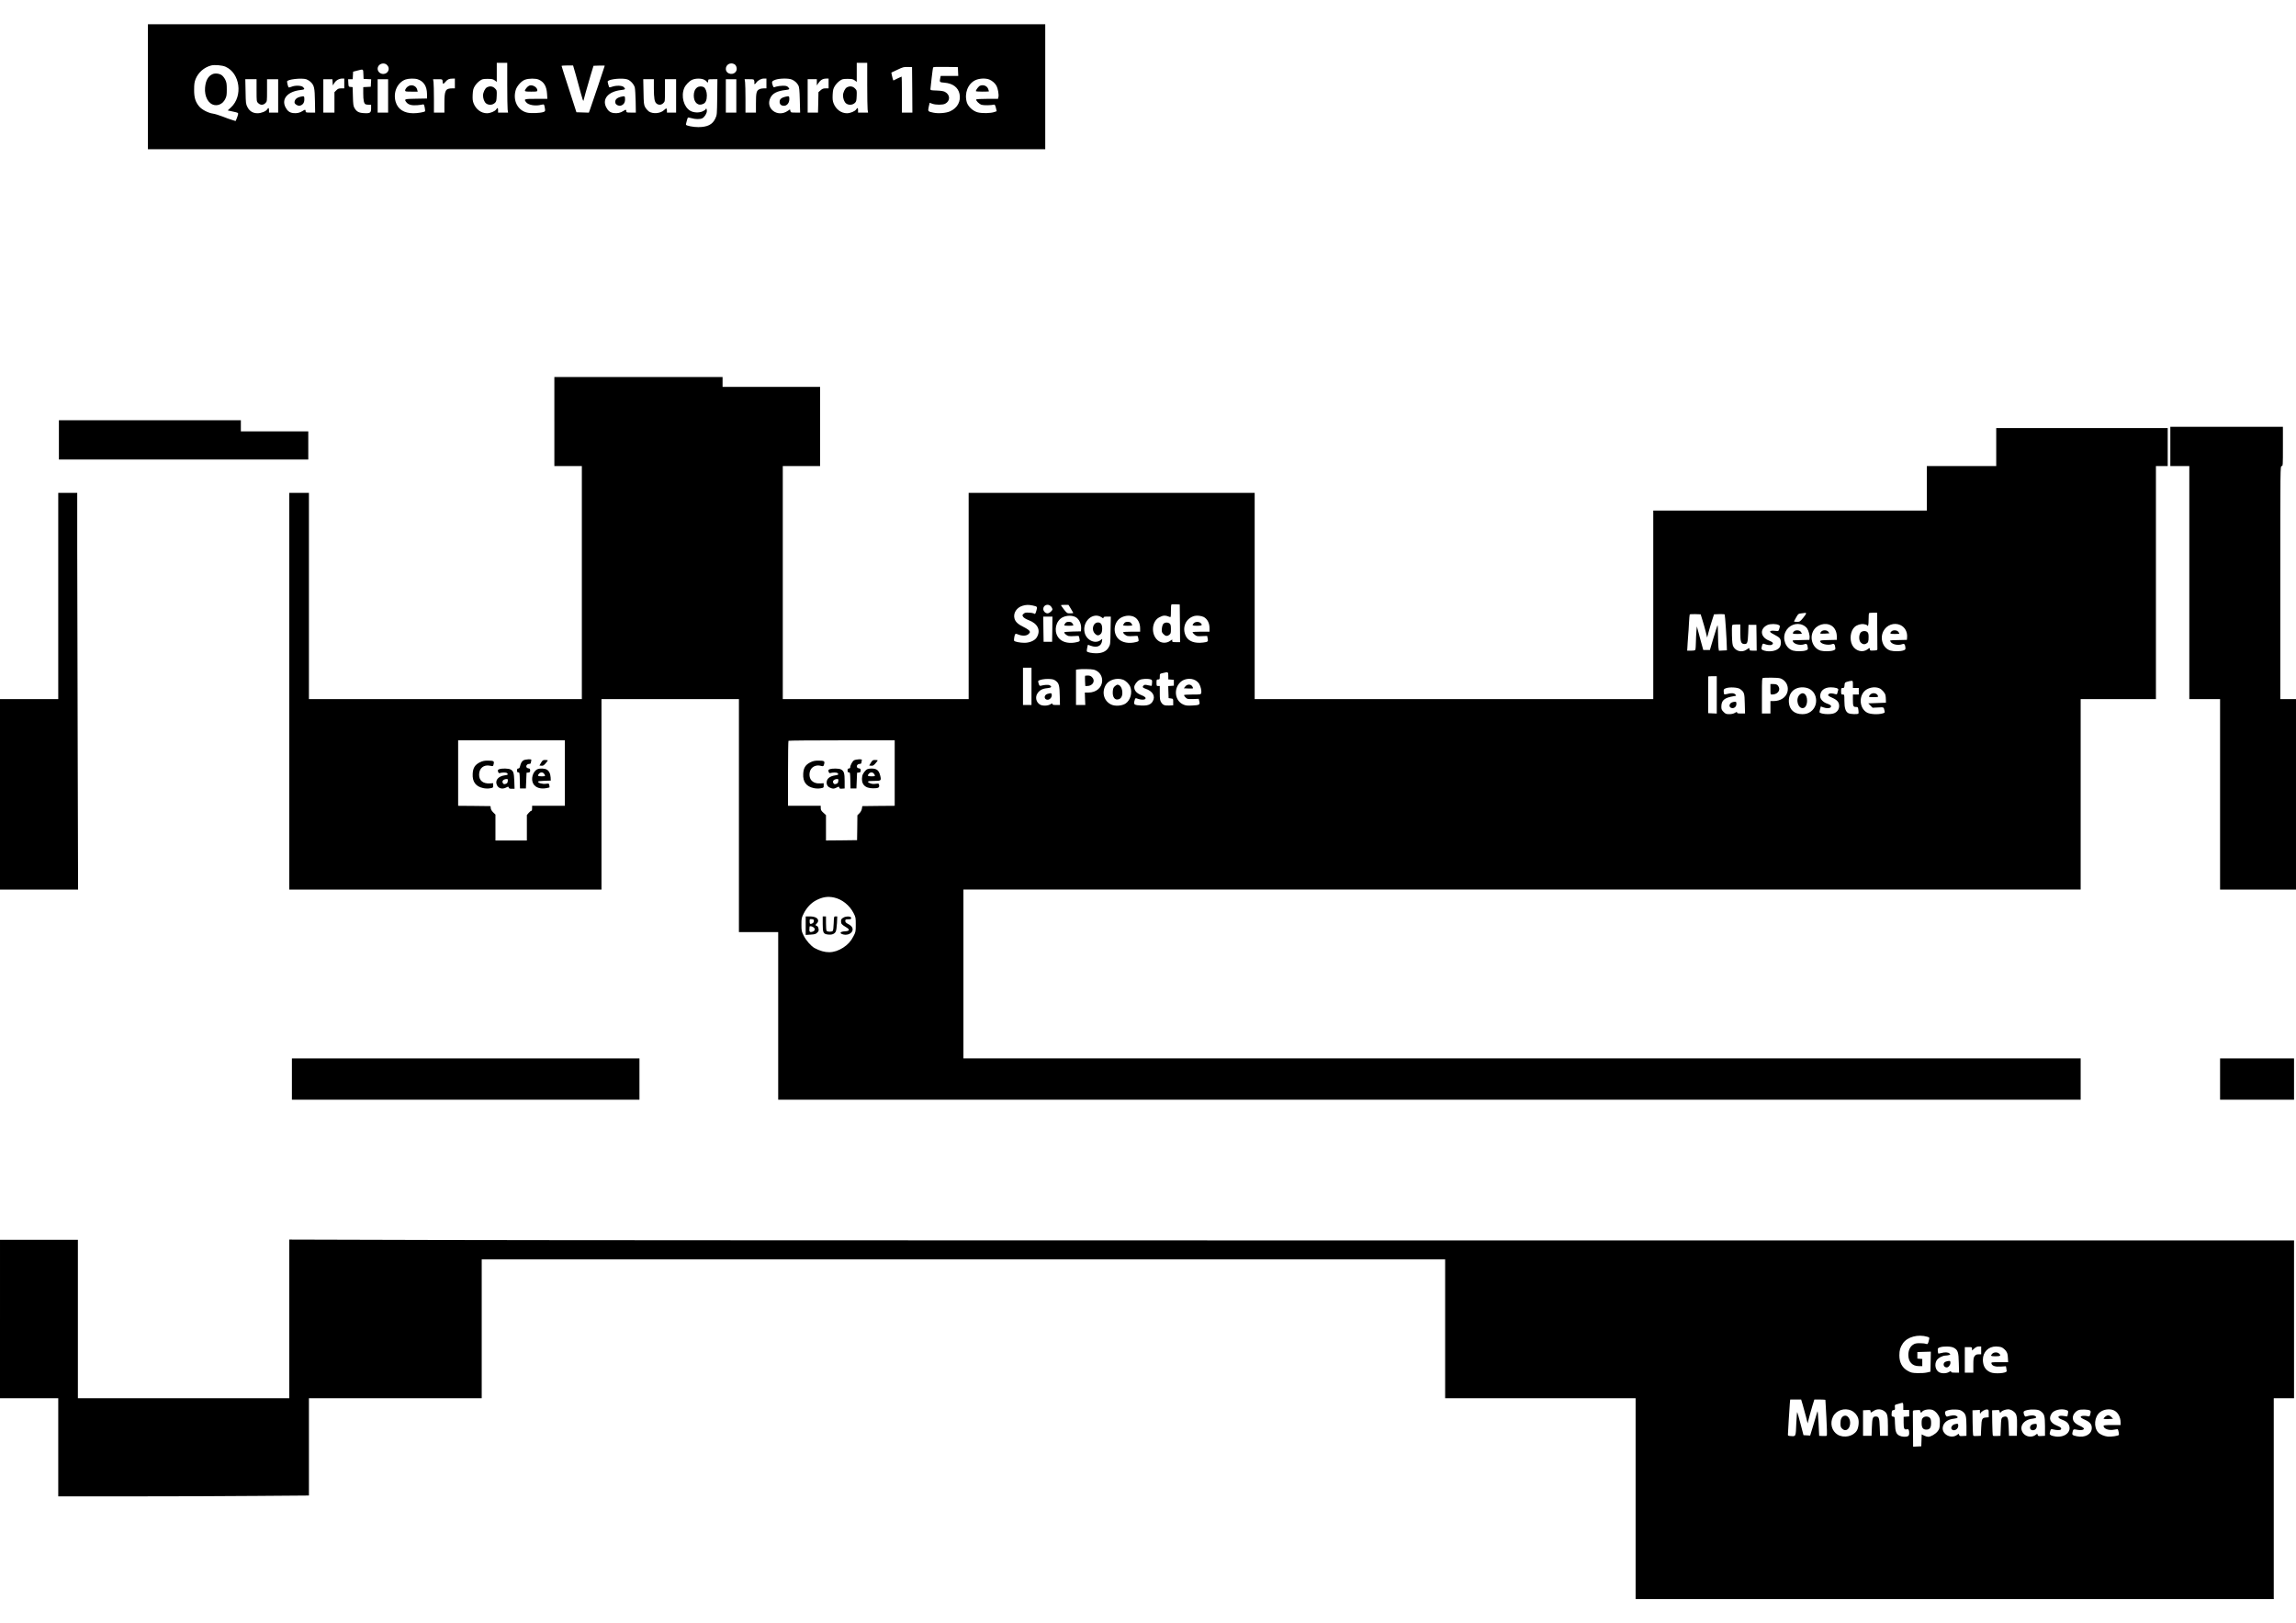 <?xml version="1.0" encoding="UTF-8" standalone="no"?>
<!-- Created with Inkscape (http://www.inkscape.org/) -->

<svg xmlns:dc="http://purl.org/dc/elements/1.1/" xmlns:cc="http://creativecommons.org/ns#" xmlns:rdf="http://www.w3.org/1999/02/22-rdf-syntax-ns#" xmlns:svg="http://www.w3.org/2000/svg" xmlns="http://www.w3.org/2000/svg" xmlns:inkscape="http://www.inkscape.org/namespaces/inkscape" version="1.0" width="3508pt" height="2480pt" viewBox="0 0 3508 2480" id="svg2">
  <defs id="defs120" />
  <g transform="matrix(0.1,0,0,-0.1,0,2480)" id="g6" style="fill:#000000;stroke:none">
    <path d="m 2260,23475 0,-955 6855,0 6855,0 0,955 0,955 -6855,0 -6855,0 0,-955 z m 5490,31 c 0,-183 3,-354 6,-380 l 7,-46 -77,0 -76,0 0,35 c 0,40 -9,44 -28,14 -19,-29 -89,-59 -142,-59 -89,0 -169,60 -205,154 -13,35 -16,65 -13,130 4,72 9,92 34,133 16,26 49,61 73,78 39,27 50,30 121,30 66,0 83,-4 109,-23 l 31,-23 0,146 0,145 80,0 80,0 0,-334 z m 5500,0 c 0,-183 3,-354 6,-380 l 7,-46 -77,0 -76,0 0,35 c 0,40 -9,44 -28,14 -19,-29 -89,-59 -142,-59 -89,0 -169,60 -205,154 -13,35 -16,65 -13,130 4,72 9,92 34,133 16,26 49,61 73,78 39,27 50,30 121,30 66,0 83,-4 109,-23 l 31,-23 0,146 0,145 80,0 80,0 0,-334 z m -7335,299 c 52,-51 15,-135 -60,-135 -46,0 -85,36 -85,80 0,44 39,80 85,80 25,0 44,-8 60,-25 z m 5304,15 c 30,-15 46,-65 32,-99 -34,-80 -161,-59 -161,27 0,65 69,104 129,72 z m -7774,-39 c 223,-98 270,-450 84,-622 l -50,-46 82,-18 c 79,-17 81,-18 76,-44 -3,-14 -13,-43 -21,-63 l -16,-37 -52,16 c -29,8 -96,32 -148,53 -52,20 -117,40 -145,44 -72,10 -168,59 -210,108 -59,70 -80,136 -79,258 0,84 5,116 22,161 41,102 131,181 239,209 53,13 168,3 218,-19 z m 5355,-133 c 24,-84 58,-209 76,-278 18,-69 35,-118 38,-110 3,8 19,67 35,130 17,63 51,180 75,260 l 44,145 86,3 c 47,1 86,1 86,-1 0,-6 -195,-587 -222,-660 l -21,-58 -95,3 -95,3 -113,350 c -63,193 -114,353 -114,358 0,4 40,7 88,7 l 88,0 44,-152 z m 5138,-220 2,-348 -80,0 -80,0 0,275 c 0,151 -2,275 -5,275 -3,0 -33,-14 -65,-30 l -60,-30 -9,22 c -4,13 -11,40 -15,61 l -7,38 93,44 c 83,40 100,44 158,42 l 65,-2 3,-347 z m 700,280 3,-68 -134,0 -134,0 -7,-31 c -13,-65 -12,-66 65,-72 126,-11 207,-71 229,-170 24,-115 -31,-217 -145,-268 -61,-27 -177,-36 -255,-20 -84,18 -85,19 -70,90 7,34 13,61 14,61 0,0 19,-7 41,-15 53,-19 158,-19 195,0 82,42 80,138 -3,182 -22,11 -62,18 -127,20 -91,3 -95,4 -94,25 3,41 35,313 40,326 3,10 46,12 191,10 l 188,-3 3,-67 z m -9086,-40 3,-73 58,-3 58,-3 -3,-57 -3,-57 -57,-3 -58,-3 0,-99 c 0,-98 10,-148 33,-162 7,-4 29,-8 50,-8 l 37,0 0,-55 c 0,-69 -15,-79 -111,-73 -77,4 -111,23 -143,78 -17,28 -21,58 -24,176 l -4,143 -32,3 c -30,3 -31,4 -34,61 l -3,57 35,0 35,0 3,58 3,57 65,17 c 94,24 89,27 92,-54 z m -871,-79 c 19,-7 49,-25 66,-42 53,-50 62,-91 65,-290 l 3,-177 -72,0 c -64,0 -73,2 -73,18 0,30 -10,32 -47,6 -42,-28 -90,-38 -145,-31 -55,7 -88,33 -117,90 -64,128 35,240 232,262 62,7 68,14 37,45 -25,25 -122,28 -176,5 -20,-8 -40,-13 -44,-10 -7,4 -23,64 -24,90 -2,32 221,58 295,34 z m 579,-64 0,-75 -46,0 c -37,0 -51,-5 -75,-29 l -29,-29 0,-156 0,-156 -85,0 -85,0 0,255 0,255 69,0 70,0 3,-47 3,-48 23,36 c 25,42 72,68 120,69 l 32,0 0,-75 z m 1121,64 c 93,-31 141,-106 143,-222 l 1,-72 -167,-3 c -182,-3 -187,-5 -148,-55 29,-37 81,-51 164,-44 39,3 78,8 88,12 13,5 18,-4 27,-46 6,-29 8,-56 4,-60 -14,-13 -113,-29 -177,-29 -143,0 -238,61 -271,175 -42,144 26,295 152,341 47,16 139,18 184,3 z m 569,-64 0,-75 -39,0 c -105,0 -121,-30 -121,-225 l 0,-145 -80,0 -80,0 0,209 c 0,114 -3,229 -6,255 l -7,46 72,0 c 75,0 72,2 75,-52 2,-26 14,-22 43,13 31,37 55,48 106,48 l 37,1 0,-75 z m 1278,60 c 83,-35 123,-103 130,-217 l 5,-78 -172,0 c -186,0 -191,-2 -151,-53 34,-43 146,-61 230,-37 19,5 37,6 41,2 4,-4 10,-28 14,-54 7,-46 6,-48 -21,-59 -47,-17 -195,-23 -252,-9 -143,34 -219,185 -173,343 18,63 88,141 144,160 56,20 158,21 205,2 z m 1354,3 c 48,-14 103,-73 117,-125 5,-21 11,-116 13,-211 l 3,-172 -72,0 c -64,0 -73,2 -73,18 0,30 -10,32 -47,6 -42,-28 -90,-38 -145,-31 -55,7 -88,33 -117,90 -64,128 35,240 232,262 62,7 68,14 37,45 -25,25 -116,27 -179,5 -32,-11 -43,-12 -46,-2 -2,7 -8,27 -14,46 -6,19 -8,38 -4,42 35,33 220,50 295,27 z m 1175,-5 c 19,-9 37,-22 40,-30 9,-22 23,-15 23,12 0,24 2,25 71,25 l 70,0 -3,-272 c -3,-271 -3,-273 -29,-329 -43,-92 -119,-130 -259,-131 -76,-1 -190,22 -190,38 0,14 24,100 29,106 4,4 28,1 55,-7 60,-18 132,-19 166,-2 35,18 70,74 70,113 0,19 -4,34 -10,34 -5,0 -10,-5 -10,-11 0,-5 -21,-19 -47,-31 -55,-24 -135,-20 -186,9 -101,59 -145,224 -93,348 20,47 76,106 121,126 50,23 136,24 182,2 z m 953,-58 0,-75 -40,0 c -21,0 -51,-5 -65,-12 -47,-21 -55,-53 -55,-213 l 0,-145 -80,0 -80,0 0,209 c 0,114 -3,229 -6,255 l -7,46 71,0 c 67,0 70,-1 76,-25 4,-14 4,-30 1,-35 -3,-5 -1,-11 4,-14 5,-3 16,6 25,20 24,36 75,64 119,64 l 37,0 0,-75 z m 388,60 c 44,-19 78,-49 100,-90 13,-24 18,-70 22,-223 l 5,-192 -71,0 c -68,0 -72,1 -78,25 l -6,24 -36,-24 c -154,-105 -343,37 -264,199 33,70 103,106 233,121 62,7 68,14 37,45 -16,16 -33,20 -82,20 -35,-1 -80,-7 -101,-14 -37,-14 -38,-13 -48,12 -23,60 -18,74 36,93 65,23 201,25 253,4 z m 562,-60 0,-75 -45,0 c -35,0 -52,-6 -77,-29 l -33,-29 -3,-156 -4,-156 -79,0 -79,0 0,255 0,255 70,0 70,0 0,-47 0,-48 25,37 c 31,46 68,67 118,68 l 37,0 0,-75 z m 2458,59 c 43,-18 88,-58 108,-97 21,-39 37,-133 29,-168 l -7,-29 -163,0 c -90,0 -166,-4 -169,-9 -10,-16 43,-69 81,-82 32,-10 144,-9 192,3 10,2 18,-13 27,-49 l 12,-52 -32,-11 c -58,-22 -196,-24 -262,-5 -71,20 -142,87 -162,151 -41,139 16,286 132,340 61,28 157,32 214,8 z M 3920,23420 c 0,-168 0,-171 25,-195 15,-16 36,-25 55,-25 19,0 40,9 55,25 25,24 25,27 25,195 l 0,170 85,0 85,0 0,-255 0,-255 -70,0 -70,0 0,35 c 0,40 -9,44 -28,14 -19,-30 -90,-59 -147,-59 -72,0 -123,32 -155,95 -24,47 -25,61 -28,238 l -4,187 86,0 86,0 0,-170 z m 2010,-85 0,-255 -80,0 -80,0 0,255 0,255 80,0 80,0 0,-255 z m 4060,118 c 1,-157 10,-210 41,-235 31,-26 75,-23 104,7 25,24 25,27 25,195 l 0,170 85,0 85,0 0,-255 0,-255 -70,0 -70,0 0,28 c 0,42 -9,44 -42,12 -55,-55 -174,-65 -237,-21 -17,13 -41,41 -54,64 -20,38 -22,59 -25,235 l -4,192 81,0 81,0 0,-137 z m 1260,-118 0,-255 -80,0 -80,0 0,255 0,255 80,0 80,0 0,-255 z" inkscape:connector-curvature="0" id="path8" />
    <path d="m 7439,23465 c -29,-16 -59,-79 -59,-123 0,-48 20,-101 47,-122 36,-28 94,-27 130,4 26,23 28,31 32,110 3,84 2,86 -27,116 -34,34 -79,39 -123,15 z" inkscape:connector-curvature="0" id="path10" />
    <path d="m 12939,23465 c -29,-16 -59,-79 -59,-123 0,-48 20,-101 47,-122 36,-28 94,-27 130,4 26,23 28,31 32,110 3,84 2,86 -27,116 -34,34 -79,39 -123,15 z" inkscape:connector-curvature="0" id="path12" />
    <path d="m 3245,23666 c -66,-30 -103,-98 -112,-205 -11,-136 50,-250 145,-266 65,-11 129,25 162,90 22,43 25,62 25,150 0,85 -4,107 -23,147 -13,27 -37,57 -54,69 -37,27 -103,34 -143,15 z" inkscape:connector-curvature="0" id="path14" />
    <path d="m 4595,23323 c -62,-13 -95,-44 -95,-88 0,-24 51,-57 80,-50 47,12 70,44 70,97 0,50 -3,53 -55,41 z" inkscape:connector-curvature="0" id="path16" />
    <path d="m 6250,23489 c -30,-12 -59,-47 -60,-71 0,-16 11,-18 96,-18 l 96,0 -7,28 c -13,55 -71,83 -125,61 z" inkscape:connector-curvature="0" id="path18" />
    <path d="m 8084,23491 c -25,-11 -64,-58 -64,-77 0,-11 21,-14 95,-14 87,0 95,2 95,19 0,49 -76,93 -126,72 z" inkscape:connector-curvature="0" id="path20" />
    <path d="m 9485,23321 c -67,-17 -96,-51 -81,-99 8,-24 52,-45 80,-36 44,13 66,45 66,96 0,52 -3,54 -65,39 z" inkscape:connector-curvature="0" id="path22" />
    <path d="m 10652,23464 c -33,-23 -52,-67 -52,-124 0,-109 69,-167 149,-125 34,17 51,59 51,127 0,58 -21,112 -48,127 -29,16 -74,14 -100,-5 z" inkscape:connector-curvature="0" id="path24" />
    <path d="m 11995,23321 c -48,-12 -74,-30 -81,-56 -9,-35 4,-65 33,-76 59,-22 113,24 113,97 0,48 -4,50 -65,35 z" inkscape:connector-curvature="0" id="path26" />
    <path d="m 14973,23490 c -21,-8 -63,-64 -63,-82 0,-5 45,-8 100,-8 55,0 100,2 100,4 0,1 -5,17 -11,35 -17,49 -74,72 -126,51 z" inkscape:connector-curvature="0" id="path28" />
    <path d="m 8470,18360 0,-680 210,0 210,0 0,-1780 0,-1780 -2085,0 -2085,0 0,1575 0,1575 -150,0 -150,0 0,-3030 0,-3030 2385,0 2385,0 0,1455 0,1455 1050,0 1050,0 0,-1780 0,-1780 300,0 300,0 0,-1280 0,-1280 9950,0 9950,0 0,315 0,315 -8535,0 -8535,0 0,1290 0,1290 8535,0 8535,0 0,1455 0,1455 575,0 575,0 0,1780 0,1780 90,0 90,0 0,290 0,290 -1310,0 -1310,0 0,-290 0,-290 -530,0 -530,0 0,-340 0,-340 -2090,0 -2090,0 0,-1440 0,-1440 -3045,0 -3045,0 0,1575 0,1575 -2185,0 -2185,0 0,-1575 0,-1575 -1420,0 -1420,0 0,1780 0,1780 285,0 285,0 0,605 0,605 -745,0 -745,0 0,75 0,75 -1285,0 -1285,0 0,-680 z m 9558,-3082 2,-288 -60,0 c -54,0 -60,2 -60,21 l 0,20 -29,-20 c -58,-42 -138,-39 -191,6 -107,89 -96,288 20,351 62,34 93,35 163,7 15,-7 17,1 17,87 0,52 3,98 7,102 4,4 34,6 68,4 l 60,-3 3,-287 z m -2251,272 c 74,-16 75,-18 58,-78 -17,-56 -18,-57 -44,-42 -10,5 -44,10 -75,11 -46,2 -61,-2 -78,-19 -20,-19 -20,-22 -5,-45 10,-16 42,-35 86,-52 139,-53 186,-156 121,-263 -29,-48 -108,-82 -188,-82 -65,0 -148,16 -157,31 -7,10 4,82 15,99 6,10 16,10 49,-4 64,-25 127,-21 157,9 23,24 25,28 12,48 -8,12 -47,38 -86,57 -89,43 -128,80 -142,131 -22,81 31,166 121,194 54,17 94,18 156,5 z m 282,-16 c 12,-15 21,-33 21,-41 0,-23 -47,-63 -75,-63 -33,0 -65,33 -65,67 0,63 80,87 119,37 z m 301,-31 c 19,-32 37,-61 38,-65 2,-5 -19,-8 -46,-8 -48,0 -50,1 -96,59 -25,33 -46,62 -46,65 0,3 26,6 58,6 l 57,0 35,-57 z m 11235,-72 c 3,-5 -17,-37 -45,-70 -48,-58 -53,-61 -95,-61 -25,0 -45,3 -45,8 1,4 16,32 34,62 32,54 33,55 87,61 30,3 55,6 56,7 1,1 4,-2 8,-7 z m 1087,-261 c 1,-148 2,-278 2,-287 1,-15 -9,-19 -56,-21 -53,-3 -58,-1 -58,18 0,25 -4,25 -39,-1 -75,-55 -185,-23 -231,66 -45,88 -27,219 37,277 35,32 94,50 140,43 23,-3 45,-10 48,-16 17,-27 25,0 25,84 0,52 3,97 7,100 3,4 33,7 65,7 l 58,0 2,-270 z m -2670,155 c 15,-49 38,-129 50,-178 l 21,-87 23,87 c 13,49 37,129 53,178 l 29,90 78,3 c 42,2 81,-1 85,-5 6,-7 32,-392 33,-508 l 1,-40 -61,-3 -61,-3 -7,47 c -3,26 -6,117 -7,203 0,97 -4,148 -9,136 -5,-11 -32,-100 -62,-197 l -53,-178 -50,0 -51,0 -41,148 c -23,81 -45,165 -50,187 -7,36 -8,32 -14,-45 -4,-47 -7,-126 -8,-177 -1,-50 -4,-98 -7,-107 -5,-12 -21,-16 -66,-16 l -60,0 7,118 c 4,64 8,128 10,142 2,14 7,84 10,155 4,72 9,134 12,138 3,4 41,6 86,5 l 81,-3 28,-90 z m -9580,49 c 55,-28 92,-106 86,-182 l -3,-37 -127,-3 c -74,-1 -128,-7 -128,-12 0,-17 38,-49 66,-56 14,-4 55,-4 90,-1 35,4 65,3 67,-1 3,-4 7,-23 11,-43 6,-36 6,-37 -38,-48 -107,-27 -211,-8 -267,48 -82,81 -77,224 9,305 55,51 164,65 234,30 z m 401,-6 c 23,-17 27,-17 27,-4 0,13 12,16 56,16 l 56,0 -4,-212 c -3,-211 -3,-213 -30,-259 -35,-60 -98,-89 -190,-89 -66,0 -133,14 -143,30 -4,7 13,100 19,100 0,0 19,-7 41,-15 94,-34 160,-7 172,70 6,39 6,40 -14,22 -84,-74 -226,-10 -252,112 -37,172 132,319 262,229 z m 497,7 c 55,-28 90,-95 90,-175 l 0,-50 -130,0 c -80,0 -130,-4 -130,-10 0,-17 38,-49 66,-56 14,-4 55,-4 90,-1 35,4 65,3 67,-1 3,-4 7,-23 11,-43 6,-36 6,-37 -38,-48 -107,-27 -211,-8 -267,48 -94,94 -71,268 45,328 63,33 139,36 196,8 z m 1060,0 c 56,-29 90,-93 90,-170 l 0,-55 -130,0 c -72,0 -130,-4 -130,-9 0,-5 14,-21 32,-36 30,-25 37,-27 112,-23 l 80,3 8,-39 c 10,-47 4,-53 -70,-62 -129,-16 -222,18 -262,95 -66,131 -4,278 133,312 38,9 103,1 137,-16 z m -2312,-187 -3,-193 -65,0 -65,0 -3,193 -2,192 70,0 70,0 -2,-192 z m 11100,63 c 19,-10 20,-14 8,-54 -10,-34 -16,-41 -32,-37 -10,2 -39,4 -64,5 -66,0 -59,-23 19,-60 35,-17 72,-41 82,-54 26,-32 25,-104 -1,-141 -37,-52 -142,-75 -232,-50 -47,14 -51,21 -38,71 8,31 15,39 27,35 54,-21 102,-27 123,-16 33,18 20,40 -37,62 -137,51 -153,181 -29,240 44,20 135,20 174,-1 z m 368,0 c 23,-10 50,-32 62,-48 25,-35 45,-109 40,-149 l -3,-29 -127,-3 c -71,-1 -128,-4 -128,-6 0,-52 109,-85 184,-56 29,11 41,-3 47,-55 4,-26 0,-31 -31,-42 -45,-15 -143,-16 -195,-2 -108,30 -167,174 -116,284 48,104 167,151 267,106 z m 438,-10 c 48,-30 79,-91 80,-161 l 1,-55 -127,-3 c -105,-2 -128,-5 -128,-17 0,-41 119,-70 184,-45 29,11 41,-3 47,-55 4,-26 0,-31 -31,-42 -44,-15 -143,-16 -192,-3 -116,33 -174,181 -116,297 51,101 188,142 282,84 z m 1052,10 c 69,-32 109,-105 102,-189 l -3,-37 -127,-3 c -71,-1 -128,-4 -128,-6 0,-52 109,-85 184,-57 30,12 43,-1 48,-49 3,-32 0,-36 -32,-47 -44,-15 -143,-16 -195,-2 -113,32 -168,179 -110,295 49,97 164,139 261,95 z m -2446,-113 c 0,-142 10,-171 56,-176 51,-5 58,15 64,162 l 5,131 60,0 60,0 3,-197 2,-198 -55,0 c -48,0 -55,2 -55,20 0,25 -2,25 -46,-5 -69,-47 -162,-25 -201,47 -14,26 -18,63 -21,171 -2,76 -1,144 2,152 4,11 22,15 66,15 l 60,0 0,-122 z m -10830,-823 0,-285 -65,0 -65,0 0,285 0,285 65,0 65,0 0,-285 z m 952,255 c 78,-22 128,-87 128,-167 -1,-105 -90,-183 -209,-183 l -56,0 3,-95 4,-95 -71,0 -71,0 0,269 0,270 23,4 c 46,9 213,7 249,-3 z m 1138,-94 0,-55 43,-3 42,-3 0,-45 0,-45 -43,-3 -43,-3 3,-92 3,-92 35,-5 c 35,-5 35,-5 35,-55 l 0,-50 -62,-3 c -72,-3 -96,7 -123,51 -17,26 -20,51 -20,140 l 0,107 -25,0 c -23,0 -25,3 -25,50 0,47 2,50 25,50 23,0 25,4 25,44 0,43 1,43 43,53 85,21 87,20 87,-41 z m 8380,-291 0,-286 -65,3 -66,3 0,278 c 1,152 1,279 1,282 0,3 29,5 65,5 l 65,0 0,-285 z m 1000,239 c 68,-39 100,-118 80,-194 -23,-85 -106,-140 -212,-140 l -48,0 0,-95 0,-95 -65,0 -65,0 0,269 c 0,248 1,270 18,275 9,2 71,4 137,3 101,-2 126,-5 155,-23 z m -11097,-27 c 47,-36 56,-70 59,-235 l 3,-132 -57,0 c -45,0 -58,3 -58,15 0,12 -6,11 -32,-5 -41,-25 -119,-26 -158,-4 -60,36 -78,115 -37,174 31,47 77,71 147,77 64,6 78,22 38,44 -20,11 -84,8 -134,-7 -18,-5 -24,0 -34,31 -7,20 -10,39 -7,42 19,19 91,33 158,31 65,-3 81,-7 112,-31 z m 1025,20 c 43,-16 91,-63 110,-107 37,-88 4,-208 -71,-258 -56,-37 -165,-44 -224,-13 -109,55 -143,186 -78,297 46,78 167,115 263,81 z m 422,4 c 22,-7 25,-12 22,-51 -2,-24 -4,-46 -6,-47 -2,-2 -26,2 -54,8 -41,10 -54,10 -67,-1 -25,-21 -17,-38 23,-50 115,-37 161,-117 113,-196 -30,-50 -80,-67 -177,-62 -101,5 -116,15 -102,66 14,52 14,51 55,36 49,-17 98,-17 112,-1 14,17 -7,37 -59,57 -74,29 -110,69 -110,123 0,35 40,89 80,109 36,18 122,23 170,9 z m 684,-14 c 22,-12 49,-37 59,-56 23,-39 38,-107 30,-138 -5,-22 -9,-23 -134,-23 -83,0 -129,-4 -129,-10 0,-6 11,-22 25,-36 24,-24 31,-25 113,-23 l 87,3 9,-37 c 14,-53 1,-60 -108,-65 -77,-4 -101,-1 -138,16 -129,57 -151,242 -41,343 57,53 159,65 227,26 z m 10046,-62 0,-55 45,0 45,0 0,-50 0,-50 -45,0 -45,0 0,-72 c 0,-104 5,-118 45,-118 31,0 33,-2 39,-45 4,-25 4,-49 1,-55 -9,-15 -122,-12 -154,5 -43,22 -61,78 -61,190 0,95 0,95 -25,95 -23,0 -25,3 -25,50 0,46 2,50 24,50 22,0 25,5 28,42 3,40 5,43 43,54 22,7 50,13 63,13 20,1 22,-3 22,-54 z m -1724,-71 c 64,-47 69,-62 72,-225 l 4,-149 -61,0 c -47,0 -61,3 -61,15 0,12 -6,11 -32,-5 -22,-13 -51,-20 -86,-20 -48,0 -58,4 -88,34 -29,29 -34,41 -34,80 0,99 48,138 193,161 38,6 38,7 21,26 -20,22 -67,25 -125,7 -22,-6 -42,-8 -45,-5 -4,4 -7,23 -8,43 -1,33 2,38 34,50 54,21 182,14 216,-12 z m 1049,7 c 149,-67 152,-294 5,-368 -31,-16 -62,-23 -104,-23 -120,0 -196,67 -204,180 -10,137 73,230 208,230 32,0 72,-8 95,-19 z m 424,8 c 22,-8 30,-16 27,-28 -3,-9 -8,-29 -12,-44 -5,-23 -11,-27 -28,-22 -53,15 -87,17 -101,5 -25,-21 -18,-30 48,-59 79,-35 107,-69 107,-126 0,-50 -28,-91 -76,-111 -63,-26 -224,-12 -224,19 0,7 5,28 10,48 l 10,37 38,-14 c 50,-18 97,-17 112,1 17,21 1,38 -51,55 -63,21 -109,69 -109,114 0,83 61,135 161,136 31,0 70,-5 88,-11 z m 654,-3 c 39,-16 84,-67 94,-104 4,-15 7,-47 7,-72 l 1,-45 -135,-5 -135,-5 33,-34 33,-33 84,4 c 91,5 85,8 99,-54 6,-24 3,-28 -31,-37 -67,-19 -181,-14 -231,10 -109,53 -138,221 -54,321 51,61 160,86 235,54 z m -20083,-1296 0,-500 -250,0 -250,0 0,-41 c 0,-22 -4,-38 -9,-35 -5,3 -23,-10 -40,-29 l -31,-36 0,-194 0,-195 -240,0 -240,0 0,198 0,198 -34,33 c -22,22 -36,45 -38,65 l -3,31 -247,3 -248,2 0,500 0,500 815,0 815,0 0,-500 z m 5040,0 0,-500 -247,-2 -248,-3 -6,-38 c -4,-23 -18,-51 -37,-70 l -32,-32 -2,-190 -3,-190 -237,-3 -238,-2 0,194 0,194 -40,36 c -32,29 -40,43 -40,71 l 0,35 -250,0 -250,0 0,493 c 0,272 3,497 7,500 3,4 370,7 815,7 l 808,0 0,-500 z m -928,-1901 c 122,-26 237,-117 299,-237 33,-64 34,-71 34,-177 0,-105 -1,-113 -34,-176 -40,-79 -86,-129 -158,-176 -143,-91 -275,-93 -438,-6 -52,28 -129,116 -165,188 -33,66 -35,75 -35,170 0,95 2,105 35,170 45,90 114,163 193,203 95,49 174,61 269,41 z" inkscape:connector-curvature="0" id="path30" />
    <path d="m 17775,15270 c -11,-12 -20,-41 -23,-73 -4,-46 -1,-57 19,-79 34,-37 61,-42 92,-17 25,18 27,27 27,88 0,53 -4,72 -18,84 -26,23 -75,21 -97,-3 z" inkscape:connector-curvature="0" id="path32" />
    <path d="m 28430,15138 c -30,-33 -32,-118 -2,-151 26,-29 54,-36 83,-21 33,17 39,32 39,103 0,43 -5,62 -18,74 -26,24 -77,21 -102,-5 z" inkscape:connector-curvature="0" id="path34" />
    <path d="m 16276,15278 c -9,-12 -16,-26 -16,-30 0,-5 32,-8 70,-8 39,0 70,3 70,8 0,4 -7,18 -16,30 -11,16 -25,22 -54,22 -29,0 -43,-6 -54,-22 z" inkscape:connector-curvature="0" id="path36" />
    <path d="m 16721,15264 c -33,-42 -29,-108 9,-145 33,-34 62,-33 93,3 22,26 23,115 1,146 -22,32 -76,30 -103,-4 z" inkscape:connector-curvature="0" id="path38" />
    <path d="m 17176,15278 c -9,-12 -16,-26 -16,-30 0,-5 32,-8 70,-8 39,0 70,3 70,8 0,4 -7,18 -16,30 -11,16 -25,22 -54,22 -29,0 -43,-6 -54,-22 z" inkscape:connector-curvature="0" id="path40" />
    <path d="m 18240,15280 c -33,-33 -24,-40 50,-40 75,0 88,11 52,43 -25,23 -78,21 -102,-3 z" inkscape:connector-curvature="0" id="path42" />
    <path d="m 27407,15152 c -28,-31 -20,-37 53,-37 39,0 70,2 70,5 0,3 -7,16 -16,28 -20,28 -83,31 -107,4 z" inkscape:connector-curvature="0" id="path44" />
    <path d="m 27826,15151 c -10,-11 -16,-23 -15,-28 2,-4 34,-6 72,-3 l 68,5 -16,23 c -21,29 -84,31 -109,3 z" inkscape:connector-curvature="0" id="path46" />
    <path d="m 28897,15152 c -28,-31 -20,-37 53,-37 39,0 70,2 70,5 0,3 -7,16 -16,28 -20,28 -83,31 -107,4 z" inkscape:connector-curvature="0" id="path48" />
    <path d="m 16579,14476 c -2,-2 -3,-38 -1,-80 l 4,-76 29,0 c 86,0 130,80 74,135 -17,18 -35,25 -63,25 -21,0 -41,-2 -43,-4 z" inkscape:connector-curvature="0" id="path50" />
    <path d="m 27050,14270 c 0,-79 0,-80 25,-80 76,0 128,55 104,112 -15,36 -37,48 -88,48 l -41,0 0,-80 z" inkscape:connector-curvature="0" id="path52" />
    <path d="m 16003,14199 c -57,-17 -54,-89 3,-89 33,0 64,34 64,70 0,33 -10,36 -67,19 z" inkscape:connector-curvature="0" id="path54" />
    <path d="m 17034,14317 c -22,-19 -28,-34 -32,-79 -7,-93 35,-144 98,-118 80,33 55,220 -29,220 -5,0 -22,-10 -37,-23 z" inkscape:connector-curvature="0" id="path56" />
    <path d="m 18110,14313 -22,-28 67,-3 c 37,-2 70,-1 73,2 2,3 -3,17 -12,31 -24,36 -77,35 -106,-2 z" inkscape:connector-curvature="0" id="path58" />
    <path d="m 26463,14070 c -47,-19 -52,-75 -7,-86 39,-10 74,20 74,61 0,30 -3,35 -22,34 -13,0 -33,-4 -45,-9 z" inkscape:connector-curvature="0" id="path60" />
    <path d="m 27495,14186 c -68,-68 -22,-222 60,-202 32,8 55,54 55,111 0,99 -60,146 -115,91 z" inkscape:connector-curvature="0" id="path62" />
    <path d="m 28588,14199 c -10,-5 -22,-19 -28,-29 -10,-19 -7,-20 64,-20 67,0 75,2 69,18 -13,39 -66,54 -105,31 z" inkscape:connector-curvature="0" id="path64" />
    <path d="m 7999,13185 c -26,-14 -42,-43 -55,-97 -4,-19 -13,-28 -25,-28 -14,0 -19,-7 -19,-30 0,-23 4,-30 20,-30 18,0 20,-8 22,-122 l 3,-123 45,0 45,0 5,120 5,120 28,3 c 22,3 27,8 27,32 0,24 -5,29 -27,32 -50,6 -38,68 13,68 13,0 24,6 24,13 0,6 3,22 6,35 6,21 3,22 -42,22 -27,-1 -61,-7 -75,-15 z" inkscape:connector-curvature="0" id="path66" />
    <path d="m 8267,13148 -25,-43 30,-3 c 24,-3 36,4 63,35 19,21 34,41 35,46 0,4 -18,7 -39,7 -35,0 -41,-4 -64,-42 z" inkscape:connector-curvature="0" id="path68" />
    <path d="m 7331,13154 c -75,-38 -105,-86 -109,-178 -6,-121 48,-192 162,-216 33,-7 72,-8 102,-3 48,8 49,9 49,43 l 0,35 -48,-3 c -105,-7 -167,42 -167,132 0,100 71,158 167,138 48,-11 48,-10 57,34 8,38 -6,44 -100,44 -45,0 -73,-7 -113,-26 z" inkscape:connector-curvature="0" id="path70" />
    <path d="m 7628,13049 c -22,-9 -25,-14 -18,-37 4,-16 13,-25 21,-23 45,12 100,12 114,1 25,-21 18,-28 -35,-35 -100,-14 -151,-79 -117,-150 24,-50 80,-65 136,-38 38,19 40,19 44,1 4,-14 15,-18 47,-18 l 42,0 -4,118 c -5,127 -13,154 -58,177 -32,17 -130,19 -172,4 z m 130,-181 c -2,-26 -9,-35 -31,-43 -24,-8 -31,-6 -42,9 -23,31 5,64 58,65 15,1 18,-5 15,-31 z" inkscape:connector-curvature="0" id="path72" />
    <path d="m 8215,13050 c -74,-30 -110,-154 -65,-227 33,-55 109,-80 193,-64 27,5 50,10 52,12 2,2 1,17 -2,33 -6,28 -7,28 -54,22 -50,-7 -119,13 -119,33 0,6 40,11 98,13 l 97,3 -2,48 c -4,60 -25,102 -63,122 -31,16 -102,19 -135,5 z m 99,-72 c 24,-34 20,-38 -39,-38 -59,0 -68,10 -38,42 22,25 59,23 77,-4 z" inkscape:connector-curvature="0" id="path74" />
    <path d="m 13049,13185 c -25,-14 -59,-77 -59,-110 0,-8 -9,-15 -20,-15 -16,0 -20,-7 -20,-30 0,-23 4,-30 20,-30 18,0 20,-8 22,-122 l 3,-123 45,0 45,0 5,120 5,120 28,3 c 22,3 27,8 27,32 0,24 -5,29 -27,32 -50,6 -38,68 13,68 13,0 24,6 24,13 0,6 3,22 6,35 6,21 3,22 -42,22 -27,-1 -61,-7 -75,-15 z" inkscape:connector-curvature="0" id="path76" />
    <path d="m 13306,13148 -26,-43 31,-3 c 25,-3 37,4 64,35 19,21 34,41 35,46 0,4 -18,7 -39,7 -36,0 -42,-4 -65,-42 z" inkscape:connector-curvature="0" id="path78" />
    <path d="m 12381,13154 c -75,-38 -105,-86 -109,-178 -6,-121 48,-192 162,-216 33,-7 72,-8 102,-3 48,8 49,9 49,43 l 0,35 -48,-3 c -63,-4 -110,12 -142,49 -36,43 -36,128 0,175 32,42 89,59 142,45 42,-12 48,-8 57,35 8,38 -6,44 -100,44 -45,0 -73,-7 -113,-26 z" inkscape:connector-curvature="0" id="path80" />
    <path d="m 12678,13049 c -22,-9 -25,-14 -18,-37 4,-16 13,-25 21,-23 45,12 100,12 114,1 24,-20 18,-27 -32,-35 -87,-13 -133,-51 -133,-110 0,-43 24,-72 70,-86 33,-10 44,-9 79,8 39,19 40,19 44,1 4,-16 13,-19 44,-16 l 38,3 0,111 c 0,123 -10,156 -57,180 -30,16 -129,17 -170,3 z m 130,-181 c -2,-26 -9,-35 -31,-43 -24,-8 -31,-6 -42,9 -23,31 5,64 58,65 15,1 18,-5 15,-31 z" inkscape:connector-curvature="0" id="path82" />
    <path d="m 13254,13050 c -32,-13 -72,-67 -80,-106 -22,-121 38,-188 168,-187 77,0 97,11 90,49 -5,25 -7,26 -53,20 -33,-5 -60,-2 -84,8 -60,25 -42,36 59,36 108,0 112,4 96,76 -13,56 -33,88 -66,102 -29,14 -99,15 -130,2 z m 100,-72 c 24,-34 20,-38 -39,-38 -59,0 -68,10 -38,42 22,25 59,23 77,-4 z" inkscape:connector-curvature="0" id="path84" />
    <path d="m 12310,10659 0,-142 76,5 c 64,4 80,9 101,31 21,21 25,31 19,60 -4,23 -14,38 -26,42 -25,8 -25,16 0,38 11,9 20,28 20,42 0,39 -51,65 -127,65 l -63,0 0,-141 z m 125,71 c 0,-16 -8,-29 -24,-37 -33,-16 -41,-9 -41,33 0,34 1,35 33,32 27,-2 32,-7 32,-28 z m -7,-96 c 33,-23 25,-56 -16,-68 -45,-13 -51,-1 -43,77 2,13 36,8 59,-9 z" inkscape:connector-curvature="0" id="path86" />
    <path d="m 12570,10686 c 0,-137 9,-155 83,-163 57,-7 98,9 116,45 8,15 16,71 19,130 l 4,102 -25,0 c -25,0 -25,0 -29,-105 -2,-66 -8,-109 -15,-117 -18,-17 -82,-15 -94,3 -5,7 -9,60 -9,117 l 0,102 -25,0 -25,0 0,-114 z" inkscape:connector-curvature="0" id="path88" />
    <path d="m 12883,10780 c -27,-16 -33,-26 -33,-54 0,-39 9,-50 74,-89 66,-38 60,-61 -16,-65 -64,-3 -86,-26 -42,-42 60,-23 127,-5 153,41 22,40 1,81 -57,111 -37,19 -47,30 -47,49 0,22 4,24 45,25 37,0 45,4 45,20 0,28 -79,31 -122,4 z" inkscape:connector-curvature="0" id="path90" />
    <path d="m 900,18080 0,-300 1905,0 1905,0 0,215 0,215 -515,0 -515,0 0,85 0,85 -1390,0 -1390,0 0,-300 z" inkscape:connector-curvature="0" id="path92" />
    <path d="m 33160,17980 0,-300 145,0 145,0 0,-1780 0,-1780 235,0 235,0 0,-1455 0,-1455 580,0 580,0 0,1455 0,1455 -120,0 -120,0 0,1780 c 0,1773 0,1780 20,1780 20,0 20,7 20,300 l 0,300 -860,0 -860,0 0,-300 z" inkscape:connector-curvature="0" id="path94" />
    <path d="m 890,15695 0,-1575 -445,0 -445,0 0,-1455 0,-1455 597,0 596,0 -6,2183 c -4,1200 -7,2563 -7,3030 l 0,847 -145,0 -145,0 0,-1575 z" inkscape:connector-curvature="0" id="path96" />
    <path d="m 4460,8315 0,-315 2655,0 2655,0 0,315 0,315 -2655,0 -2655,0 0,-315 z" inkscape:connector-curvature="0" id="path98" />
    <path d="m 33920,8315 0,-315 565,0 565,0 0,315 0,315 -565,0 -565,0 0,-315 z" inkscape:connector-curvature="0" id="path100" />
    <path d="m 0,4650 0,-1210 445,0 445,0 0,-750 0,-750 1133,0 c 624,0 1485,3 1915,7 l 782,6 0,744 0,743 1320,0 1320,0 0,1060 0,1060 7360,0 7360,0 0,-1060 0,-1060 1455,0 1455,0 0,-1535 0,-1535 4875,0 4875,0 0,1535 0,1535 155,0 155,0 0,1205 0,1205 -13108,0 c -7210,0 -14102,3 -15315,7 l -2207,6 0,-1211 0,-1212 -1615,0 -1615,0 0,1210 0,1210 -595,0 -595,0 0,-1210 z m 29448,-272 c 31,-9 33,-12 26,-41 -15,-69 -21,-78 -49,-67 -15,6 -57,10 -94,10 -54,0 -75,-5 -102,-23 -47,-31 -72,-87 -72,-158 1,-105 62,-169 159,-169 l 54,0 0,54 0,55 -37,3 -38,3 0,50 0,50 103,3 103,3 -3,-153 -3,-153 -55,-13 c -31,-7 -94,-11 -145,-9 -77,2 -98,7 -143,32 -87,47 -132,128 -132,238 0,80 13,124 53,183 68,101 233,145 375,102 z m 402,-167 c 63,-33 75,-67 78,-233 l 4,-148 -61,0 c -47,0 -61,3 -61,15 0,12 -6,11 -32,-5 -40,-24 -107,-26 -148,-5 -59,30 -78,120 -40,183 22,36 86,71 135,73 17,0 41,4 54,8 23,6 23,7 7,24 -20,20 -72,22 -129,6 -22,-6 -41,-9 -43,-6 -2,2 -5,21 -7,43 -2,36 0,39 33,51 56,19 169,16 210,-6 z m 420,-41 0,-60 -39,0 c -31,0 -44,-6 -60,-26 -18,-23 -21,-41 -21,-140 l 0,-114 -65,0 -65,0 0,195 0,195 55,0 c 53,0 55,-1 55,-26 l 0,-26 35,31 c 25,22 46,31 70,31 l 35,0 0,-60 z m 314,46 c 18,-8 46,-31 62,-51 23,-31 29,-50 32,-106 l 4,-69 -130,0 c -126,0 -130,-1 -125,-20 10,-37 58,-53 144,-47 l 77,5 6,-30 c 3,-17 6,-36 6,-44 0,-33 -180,-47 -247,-19 -78,33 -116,96 -117,192 0,118 84,203 201,203 29,0 69,-6 87,-14 z m -3040,-879 c 14,-46 36,-128 50,-183 l 24,-99 11,43 c 6,23 16,61 22,85 6,23 24,86 40,140 l 30,97 84,0 c 47,0 85,-3 85,-7 0,-5 7,-127 15,-273 8,-145 11,-268 6,-273 -4,-4 -32,-7 -62,-5 l -54,3 -10,200 c -7,130 -13,190 -18,170 -4,-16 -31,-106 -59,-198 l -51,-168 -51,3 -51,3 -43,165 c -24,91 -47,174 -52,185 -4,11 -10,-62 -15,-168 -8,-211 -4,-202 -91,-195 -32,2 -39,7 -37,23 1,11 6,108 12,215 6,107 14,223 17,258 l 6,62 84,0 83,0 25,-83 z m 1536,-22 0,-55 45,0 45,0 0,-49 0,-50 -42,-3 -43,-3 0,-88 c 0,-94 9,-112 51,-102 25,6 34,-10 34,-60 0,-24 -6,-38 -19,-45 -29,-15 -88,-12 -127,6 -53,25 -67,63 -71,184 -3,104 -3,105 -28,108 -24,3 -26,7 -23,50 3,42 6,47 28,50 23,3 25,6 22,42 -4,38 -3,39 40,50 23,6 48,13 53,15 30,11 35,3 35,-50 z m -795,-64 c 48,-22 89,-67 105,-117 17,-51 7,-145 -20,-189 -55,-89 -196,-119 -292,-63 -91,54 -123,174 -72,276 48,97 176,140 279,93 z m 492,-1 c 59,-36 68,-67 68,-235 l 0,-150 -60,0 -60,0 -5,131 c -5,143 -13,164 -60,164 -47,0 -55,-21 -60,-164 l -5,-131 -65,0 -65,0 0,195 0,195 58,3 c 52,3 57,1 57,-18 0,-25 1,-25 46,5 45,31 106,33 151,5 z m 761,6 c 34,-18 65,-51 87,-95 13,-26 16,-53 13,-112 -3,-68 -7,-82 -34,-116 -33,-42 -104,-83 -144,-83 -14,0 -42,8 -63,19 l -36,18 -3,-91 -3,-91 -62,-3 -63,-3 -2,256 c -1,140 -2,265 -2,278 -1,20 4,22 57,25 52,3 57,1 57,-18 0,-22 15,-27 26,-9 21,35 124,50 172,25 z m 440,-14 c 58,-42 66,-70 67,-232 l 0,-145 -53,-3 c -47,-3 -54,-1 -59,17 -5,20 -6,20 -29,2 -90,-71 -238,6 -221,115 12,73 75,121 173,131 60,6 72,25 28,45 -23,11 -62,7 -134,-13 -20,-6 -43,61 -27,78 21,20 80,32 152,30 55,-2 77,-7 103,-25 z m 407,-36 0,-58 -38,-3 c -64,-4 -71,-19 -77,-158 l -5,-122 -54,-3 c -30,-2 -57,0 -62,5 -4,4 -9,94 -10,198 l -2,190 57,3 56,3 0,-33 c 1,-28 2,-30 11,-15 16,28 71,58 99,55 24,-3 25,-6 25,-62 z m 366,41 c 61,-40 70,-73 67,-237 l -3,-145 -60,0 -60,0 -5,131 c -5,139 -14,164 -54,164 -12,0 -31,-6 -42,-14 -17,-13 -20,-31 -24,-148 l -5,-133 -54,-3 c -30,-2 -57,0 -62,5 -4,4 -9,94 -10,198 l -2,190 57,3 c 51,3 56,1 56,-18 0,-22 15,-27 26,-9 11,18 66,38 105,39 21,0 50,-9 70,-23 z m 427,-5 c 58,-42 66,-70 67,-232 l 0,-145 -53,-3 c -47,-3 -54,-1 -59,17 -5,21 -5,21 -30,1 -55,-43 -141,-34 -187,20 -78,94 -6,212 139,227 61,6 73,25 29,45 -23,11 -68,6 -133,-13 -19,-6 -44,66 -28,79 24,20 84,31 152,29 55,-2 77,-7 103,-25 z m 392,17 c 31,-11 32,-13 26,-52 -4,-23 -8,-43 -10,-45 -2,-2 -26,1 -54,6 -89,16 -114,-23 -34,-53 65,-25 90,-43 108,-76 54,-105 -48,-202 -196,-185 -30,4 -64,13 -76,21 -20,13 -21,17 -11,55 10,38 14,41 37,35 66,-16 116,-17 128,-3 15,18 -5,38 -58,58 -105,41 -135,108 -83,186 35,54 145,80 223,53 z m 364,-8 c 11,-9 12,-20 3,-52 -9,-39 -11,-41 -41,-34 -34,8 -84,7 -97,-1 -20,-12 -5,-26 54,-53 79,-36 107,-69 107,-127 0,-94 -104,-152 -228,-126 -71,15 -77,21 -65,69 10,41 12,42 85,28 46,-9 88,1 88,20 0,8 -27,27 -63,43 -76,35 -107,70 -107,123 0,44 36,94 85,116 35,16 157,12 179,-6 z m 359,5 c 64,-26 107,-102 107,-188 l 0,-38 -130,0 c -106,0 -130,-3 -130,-14 0,-44 82,-74 160,-57 29,6 55,9 57,7 8,-8 22,-80 17,-87 -9,-15 -119,-31 -170,-26 -55,6 -119,33 -146,64 -74,81 -59,243 29,310 56,43 144,55 206,29 z" inkscape:connector-curvature="0" id="path102" />
    <path d="m 29728,3998 c -50,-18 -38,-87 15,-88 27,0 57,37 57,70 0,25 -4,30 -22,29 -13,0 -35,-5 -50,-11 z" inkscape:connector-curvature="0" id="path104" />
    <path d="m 30440,4120 c -33,-33 -24,-40 50,-40 75,0 88,11 52,43 -25,23 -78,21 -102,-3 z" inkscape:connector-curvature="0" id="path106" />
    <path d="m 28174,3170 c -37,-14 -54,-50 -54,-113 0,-48 4,-62 25,-82 48,-49 108,-18 121,62 13,82 -37,153 -92,133 z" inkscape:connector-curvature="0" id="path108" />
    <path d="m 29380,3140 c -16,-16 -20,-33 -20,-80 0,-72 21,-100 73,-100 51,0 72,29 72,100 0,43 -5,63 -19,79 -25,27 -79,28 -106,1 z" inkscape:connector-curvature="0" id="path110" />
    <path d="m 29860,3041 c -35,-10 -59,-54 -41,-75 32,-39 101,-2 101,54 0,32 -9,35 -60,21 z" inkscape:connector-curvature="0" id="path112" />
    <path d="m 31062,3043 c -59,-11 -62,-93 -3,-93 36,0 61,28 61,68 0,33 -4,35 -58,25 z" inkscape:connector-curvature="0" id="path114" />
    <path d="m 32163,3156 c -15,-13 -25,-27 -22,-31 4,-3 38,-5 75,-3 l 69,3 -27,28 c -33,33 -58,34 -95,3 z" inkscape:connector-curvature="0" id="path116" />
  </g>
</svg>
